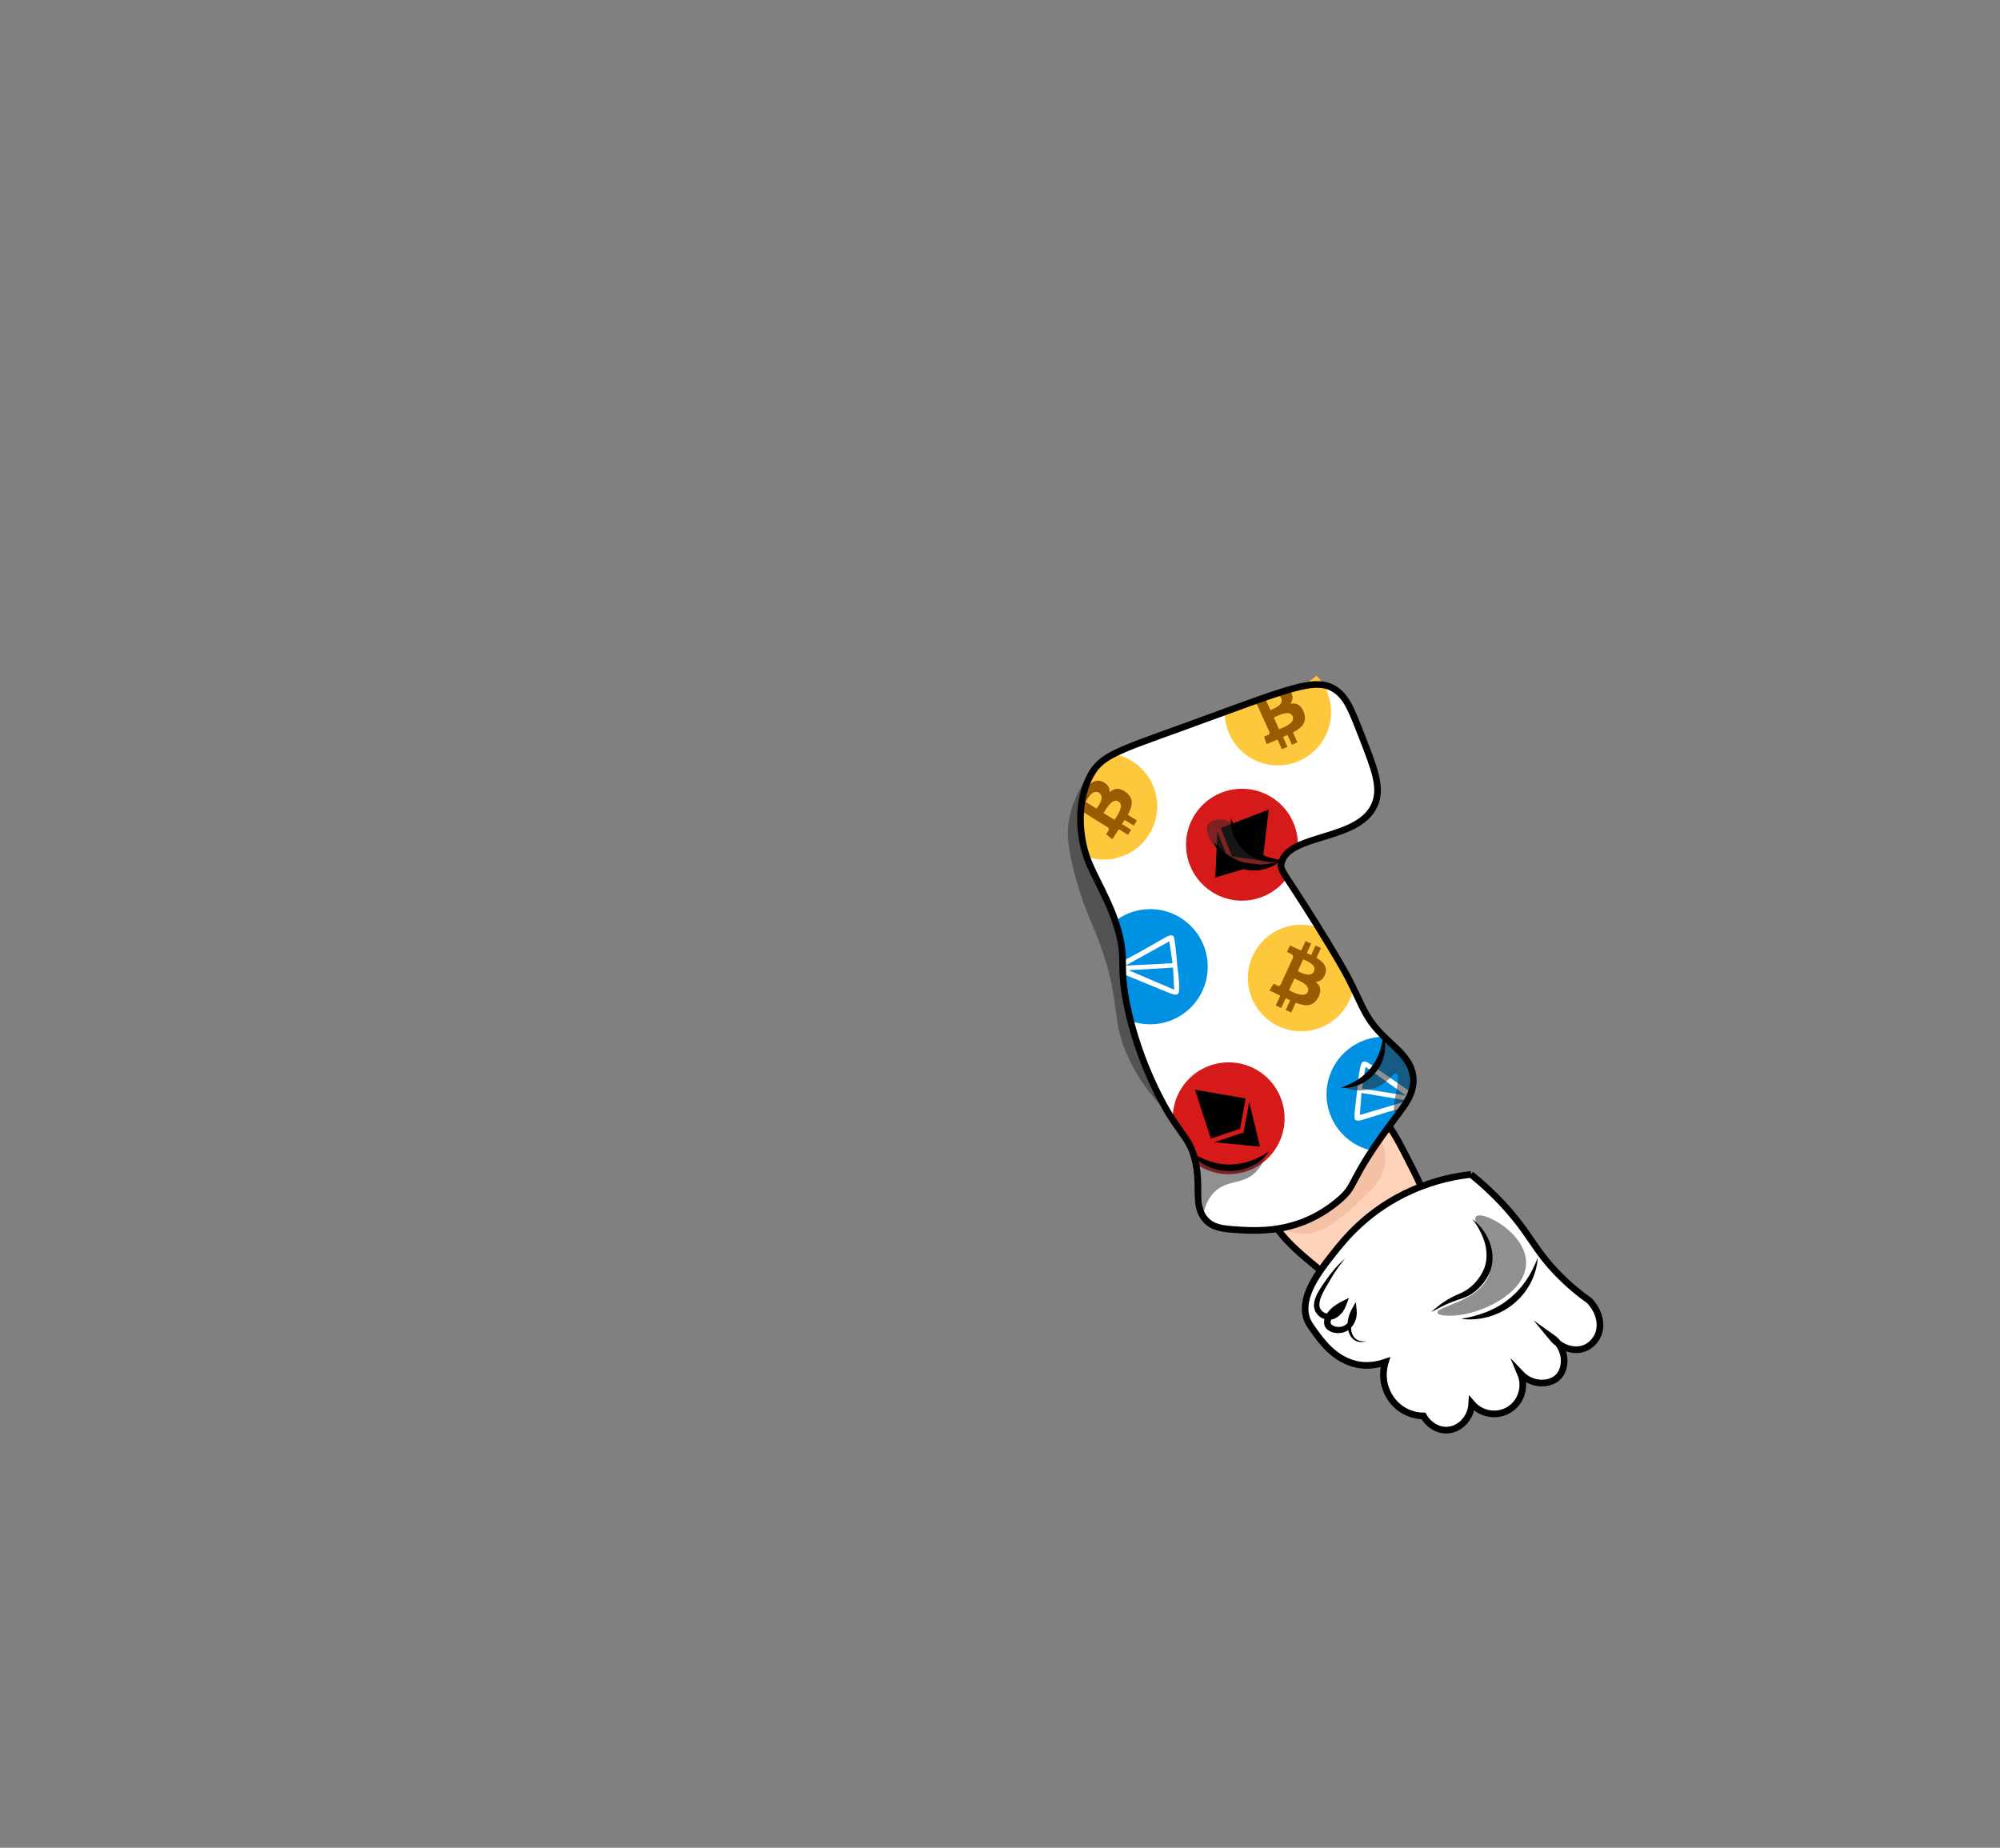 <?xml version="1.0" encoding="UTF-8"?>
<svg id="_Слой_31" data-name="Слой 31" xmlns="http://www.w3.org/2000/svg" viewBox="0 0 1805.452 1668">
  <rect x="0" y="0" width="1805.452" height="1668" fill="#808080" stroke="none"/>
  <defs>
    <style>
      .cls-1, .cls-2, .cls-3, .cls-4, .cls-5 {
        fill-rule: evenodd;
      }

      .cls-1, .cls-6 {
        fill: #fdc83c;
      }

      .cls-7, .cls-8, .cls-3 {
        stroke: #000;
        stroke-miterlimit: 10;
        stroke-width: 6px;
      }

      .cls-7, .cls-2 {
        fill: #fff;
      }

      .cls-8 {
        fill: #ffd3ba;
      }

      .cls-3 {
        fill: none;
      }

      .cls-4, .cls-9 {
        fill: #2b2b2b;
        opacity: .52;
      }

      .cls-10 {
        fill: #d61a19;
      }

      .cls-5 {
        fill: #0091e3;
      }

      .cls-11 {
        fill: #985b00;
      }

      .cls-12 {
        fill: #f5c1a4;
      }
    </style>
  </defs>
  <g id="_Слой_37" data-name="Слой 37">
    <g id="_Слой_36" data-name="Слой 36">
      <path class="cls-8" d="M1138.621,1065c-2.878,34.526,27.316,59.951,44,74,14.609,12.302,32.344,27.235,57,25,18.608-1.687,37.687-12.838,47-30,14.88-27.421-1.233-59.011-15-86-13.184-25.847-23.029-45.148-43-51-35.257-10.331-86.484,25.826-90,68Z"/>
      <path class="cls-12" d="M1139.141,1086.772c3.701,13.203,16.885,23.364,29.479,26.228,21.572,4.905,40.288-11.853,54.265-24.367,14.216-12.728,28.182-25.232,27.735-43.633-.41-16.871-12.828-34.221-28-39-35.839-11.289-93.348,45.574-83.479,80.772Z"/>
      <path class="cls-7" d="M1327.913,1060.176c-12.752,1.404-32.242,4.894-54,14.629-38.787,17.354-59.811,43.382-70.485,56.928-12.58,15.964-30.755,39.027-23.663,59.077,1.134,3.206,2.96,5.762,6.613,10.875,6.385,8.938,18.682,26.151,38.984,30.087,4.801,.931,13.717,1.83,25.212-2.089-.983,3.162-3.494,12.677,.383,23.767,1.437,4.111,5.336,12.967,14.907,19.073,7.958,5.076,15.77,5.657,19.194,5.708,4.581,8.192,13.001,13.238,21.563,12.77,11.305-.617,21.329-10.765,22-24,8.229,9.698,22.222,12.159,33,6,11.289-6.45,16.146-20.695,11-33,10.288,10.932,26.344,10.713,34,3,8.328-8.389,7.543-26.476-6-36,8.148,9.973,20.371,13.814,30,10,8.083-3.202,11.431-10.637,12-12,4.043-9.678,.829-21.845-8-31-7.43-5.232-18.416-13.71-29.968-25.9-13.955-14.725-20.227-25.89-29.032-38.1-9.349-12.965-24.287-30.898-47.708-49.824Z"/>
      <path d="M1214.245,1135.913c-4.416,5.547-8.521,11.276-12.155,17.266-3.764,7.027-13.035,19.543-10.685,27.085,2.03,5.502,8.456,7.437,13.071,3.573,2.283-1.735,4.021-4.356,5.073-7.221l4.064,3.666c-4.944,2.6-10.084,6.263-12.128,11.544-.451,1.432-.6,2.543,.213,3.613,2.129,2.222,5.985,2.768,8.979,2.261,6.713-1.358,10.146-8.888,9.701-15.307,0,0,3.984,.913,3.984,.913-7.321,10.542-7.62,29.622,9.727,27.436-1.632,.472-3.338,.752-5.08,.754-10.419,.219-13.913-11.809-12.029-20.323,.815-5.512,4.141-10.979,6.92-15.72,.513,4.706,1.627,10.5,.144,15.142-1.552,5.791-6.166,11.134-12.245,12.438-4.694,.942-9.692,.309-13.543-2.832-4.526-3.62-3.29-10.362-.33-14.423,4.7-7.226,12.642-10.559,19.844-14.162,0,0-2.703,7.054-2.703,7.054-1.428,3.727-3.741,7.243-7.128,9.773-9.789,7.756-24.039-.806-21.514-13.06,1.097-5.603,4.248-10.45,7.265-15,5.908-8.873,12.597-17.385,20.554-24.468h0Z"/>
      <path class="cls-9" d="M1332.621,1098c-5.932,4.967,20.405,30.757,11,54-9.34,23.085-47.37,27.43-46,33,.716,2.911,11.511,3.39,21,2,23.783-3.484,59.923-21.719,59-48-.929-26.439-38.848-46.151-45-41Z"/>
      <path d="M1388.121,1135.5c-.469,8.053-2.876,16.062-6.776,23.326-1.955,3.633-4.301,7.075-6.969,10.257l-2.068,2.33-2.215,2.194c-.756,.713-1.468,1.477-2.28,2.129l-2.41,1.984c-6.498,5.225-14.163,8.866-22.063,11.105-7.939,2.117-16.227,2.876-24.219,1.675,7.944-1.303,15.534-3.316,22.728-6.151,7.144-2.921,13.911-6.581,19.847-11.345l2.225-1.785c.755-.58,1.398-1.288,2.113-1.916l2.103-1.934,1.992-2.052c2.605-2.788,5.005-5.779,7.205-8.942,4.41-6.332,7.891-13.365,10.789-20.876Z"/>
      <path d="M1329.121,1100.5c7.682,5.887,13.817,14.265,16.693,24.021,1.38,4.875,1.955,10.102,1.283,15.284-.207,1.288-.367,2.589-.737,3.85-.167,.633-.316,1.274-.503,1.901-.21,.619-.404,1.247-.632,1.857-.919,2.443-2.091,4.756-3.427,6.955-2.718,4.369-6.157,8.25-10.193,11.438-2.024,1.582-4.187,3.007-6.501,4.169-2.313,1.191-4.756,2.017-7.03,2.759-2.285,.74-4.48,1.48-6.674,2.335-2.185,.857-4.362,1.794-6.519,2.792-4.337,1.963-8.537,4.251-12.76,6.64,3.416-3.453,7.27-6.461,11.317-9.208,2.035-1.355,4.131-2.63,6.305-3.802,2.168-1.17,4.44-2.217,6.656-3.167,2.219-.959,4.28-1.862,6.181-2.999,1.902-1.151,3.725-2.448,5.415-3.918,1.693-1.463,3.289-3.051,4.735-4.768,1.463-1.701,2.799-3.515,3.964-5.422,1.184-1.895,2.197-3.887,3.01-5.93,.208-.509,.381-1.027,.576-1.54,.171-.519,.305-1.049,.462-1.572,.35-1.039,.495-2.131,.74-3.203,.765-4.339,.577-8.874-.237-13.343-1.733-8.968-6.204-17.49-12.124-25.128Z"/>
    </g>
    <g id="_Слой_29" data-name="Слой 29">
      <path class="cls-4" d="M983.621,699c-6.63,8.633-16.172,23.686-19,44-1.204,8.644-1.724,22.071,8,55,8.064,27.306,13.262,34.463,21,56,18.795,52.312,8.35,66.372,26,103,6.111,12.682,16.719,30.412,36,49-24-102.333-48-204.667-72-307Z"/>
      <path class="cls-2" d="M1110.524,1109.287c-10.778-.801-19.255-2.811-24.875-10.661-9.068-12.664-2.276-28.757-7.953-52.081-4.139-17.006-10.911-21.444-23.153-40.896-1.421-2.258-27.922-45.161-38.747-101.179-5.106-26.424-2.56-34.216-3.991-47.654-.919-8.632-2.797-14.963-4.098-19.469-7.093-24.563-20.851-45.594-27.085-62.348-8.352-22.444-9.407-53.887,3-76,9.834-17.526,23.85-21.572,83-43,98.3-35.611,120.63-46.549,139-33,9.385,6.923,13.924,18.615,23,42,10.935,28.174,17.193,44.298,12,59-12.538,35.492-79.258,27.13-85,55-1.373,6.665,2.359,7.551,32.422,55.988,16.591,26.731,24.377,40.336,27.879,47.108,14.081,27.228,14.842,36.318,33.351,54.198,11.264,10.881,24.281,20.363,25.409,36.387,.965,13.708-7.329,24.261-14.497,33.711-47.583,62.727-34.148,61.773-54.259,78.114-35.938,29.2-71.807,26.535-95.402,24.782Z"/>
      <g id="_Слой_30" data-name="Слой 30">
        <g>
          <g>
            <path class="cls-5" d="M1038.12,820.702c-11.062,.029-21.3,3.522-29.712,9.436,3.256,8.282,5.061,17.12,5.061,25.756,0,10.808-.706,21.971-.242,32.882,2.215,10.628,4.967,21.102,5.516,32.072,6.065,2.47,12.693,3.838,19.649,3.82,28.709-.075,51.922-23.41,51.847-52.119-.075-28.709-23.41-51.922-52.119-51.847Z"/>
            <path class="cls-2" d="M1064.218,885.093c-.269-5.255-.74-6.69-1.454-13.512-.605-5.784-.635-8.284-1.459-15.591-1.138-10.091-1.718-10.983-2.867-11.429-3.095-1.202-6.927,2.181-25.499,12.543-6.487,3.619-13.002,7.215-19.659,10.664-.09,3.725-.176,7.465-.199,11.197,.018,.008,.039,.016,.057,.024,7.594,3.072,15.125,6.226,22.719,9.297,20.38,8.245,24.184,10.706,26.974,9.286,1.969-1.002,1.776-4.841,1.386-12.48Z"/>
            <path class="cls-5" d="M1055.615,849.767c.963,6.582,1.926,13.164,2.889,19.746-14.182,.73-28.365,1.461-42.547,2.191,13.22-7.312,26.439-14.625,39.658-21.937Z"/>
            <path class="cls-5" d="M1059.984,893.422c-.361-6.647-.721-13.295-1.082-19.942-13.366,.792-26.732,1.584-40.098,2.375,13.727,5.855,27.454,11.711,41.18,17.566Z"/>
          </g>
          <g>
            <path class="cls-10" d="M1155.637,781.211c-.422-9.417,7.142-17.614,16.02-19.562-.27-14.716-6.931-29.189-19.446-38.94-22-17.142-53.732-13.203-70.874,8.797-17.142,22.001-13.203,53.732,8.797,70.874,21.822,17.003,53.209,13.256,70.445-8.275-2.923-3.513-4.725-8.03-4.943-12.893Z"/>
            <path d="M1109.165,776.706l-10.213-25.889-1.859,41.358,39.67-11.897-27.609-3.581,.012,.009Zm36.211-45.895l-43.338,16.642,10.19,25.902,27.606,3.566,5.542-46.109Z"/>
          </g>
          <g>
            <path class="cls-10" d="M1142.224,971.366c-21.071-18.273-52.965-16.005-71.238,5.066-8.841,10.194-12.859,22.921-12.28,35.414,.216,.195,.438,.38,.653,.577,10.688,9.811,16.701,23.305,19.291,37.339,21.021,15.956,51.102,13.066,68.64-7.158,18.273-21.071,16.005-52.965-5.066-71.238Z"/>
            <path d="M1122.651,1022.252l-26.389,8.84,41.203,4.027-9.799-40.239-5.025,27.383,.01-.011Zm-43.931-38.57l14.345,44.152,26.401-8.817,5.01-27.381-45.755-7.955Z"/>
          </g>
          <g>
            <path class="cls-5" d="M1272.518,976.64c-.094-2.505-.025-4.966,.198-7.385,.184-1.585,.328-4.729-1.095-8.255-1.953-4.84-5.611-7.311-6.937-8.119-1.864-1.519-3.669-3.14-5.41-4.869-3.124-4.043-6.248-8.087-9.372-12.13-24.149-.222-45.949,16.5-51.239,41.032-6.008,27.861,11.541,55.31,39.255,61.627,.297-.499,.575-1.003,.89-1.498,4.844-10.161,12.575-19.137,20.398-27.146,1.279-1.309,2.582-2.589,3.881-3.871,1.388-3.704,2.805-7.4,4.349-11.058,1.88-4.455,3.32-8.197,5.587-11.947-.239-2.129-.411-4.26-.506-6.382Z"/>
            <path class="cls-2" d="M1265.366,1000.081c.671-1.71,1.355-3.416,2.071-5.113,1.589-3.764,2.864-7.017,4.585-10.198-5.628-3.873-11.226-7.771-16.872-11.629-18.152-12.403-21.343-15.62-24.372-14.828-2.138,.559-2.768,4.35-4.016,11.897-.859,5.192-.704,6.694-1.463,13.511-.643,5.78-1.147,8.229-1.901,15.544-1.041,10.101-.665,11.096,.362,11.777,2.767,1.835,7.233-.653,27.588-6.814,4.655-1.409,9.321-2.802,14.017-4.147Z"/>
            <path class="cls-5" d="M1268.211,993.118c-13.064-2.156-26.127-4.312-39.19-6.468-.464,6.636-.927,13.272-1.391,19.908,13.317-3.977,26.634-7.955,39.95-11.932,.214-.51,.426-1.015,.631-1.508Z"/>
            <path class="cls-5" d="M1232.675,962.976c-1.066,6.571-2.132,13.142-3.198,19.714,13.227,2.078,26.455,4.157,39.682,6.235-12.161-8.649-24.323-17.299-36.484-25.948Z"/>
          </g>
          <g>
            <ellipse class="cls-11" cx="1170.455" cy="883.493" rx="37.364" ry="35.289" transform="translate(86.716 1871.437) rotate(-79.399)"/>
            <path class="cls-6" d="M1171.804,876.739l-.244-.126,4.851-10.596c.282,.132,.644,.288,1.063,.468,3.551,1.524,11.192,4.805,8.652,10.389-2.704,5.869-11.392,1.379-14.322-.135Z"/>
            <path class="cls-6" d="M1163.631,893.892l.425,.218c3.612,1.854,13.863,7.113,16.479,1.276,2.619-5.603-6.711-9.722-10.887-11.566-.458-.202-.854-.377-1.165-.523l-4.852,10.596Z"/>
            <path class="cls-1" d="M1217.871,880.591c-3.827-5.669-6.599-12.122-9.152-18.594-3.058-3.755-6.023-7.581-8.687-11.614-.601-.91-1.047-1.827-1.55-2.781-1.138-2.162-2.555-5.259-3.897-8.436-3.497-1.6-7.239-2.809-11.188-3.548-26.096-4.884-51.211,12.312-56.095,38.408-4.884,26.096,12.312,51.211,38.408,56.095,26.097,4.884,51.211-12.311,56.095-38.408,.303-1.618,.52-3.233,.656-4.839-1.594-2.025-3.128-4.118-4.59-6.283Zm-21.623-1.181c-1.75,4.821-4.812,6.765-8.496,6.963,4.197,3.501,5.709,7.907,1.988,14.441-4.642,8.2-11.511,7.737-20.094,4.373l-4.022,8.818-4.932-2.249,4.021-8.819c-.534-.255-1.102-.504-1.684-.76-.777-.341-1.581-.694-2.367-1.088l-4.022,8.819-4.923-2.246,4.022-8.819-9.759-4.725,3.779-6.06s3.682,1.794,3.634,1.715c1.374,.62,2.266-.254,2.686-.904l6.444-14.138,4.642-10.037c.329-1.117,.251-2.674-1.747-3.635,.159-.057-3.611-1.647-3.611-1.647l2.691-5.91,10.107,4.61,3.939-8.638,5.092,2.323-3.939,8.638c.996,.42,1.961,.872,2.937,1.33,.32,.15,.641,.301,.966,.451l3.939-8.638,4.954,2.26-4.043,8.865c6.103,3.63,10.157,8.076,7.796,14.707Z"/>
          </g>
          <g>
            <path class="cls-11" d="M1174.006,619.225c-1.506,.647-3.037,1.251-4.62,1.766-7.927,4.165-16.44,6.183-25.522,6.112-.958,.213-1.913,.441-2.864,.682-1.806,1.246-3.587,2.533-5.53,3.665-5.018,2.925-10.313,4.925-15.674,6.747-1.421,.82-2.875,1.586-4.354,2.306-.995,9.455,1.673,19.497,8.227,27.774,12.811,16.178,35.582,19.484,50.861,7.385,15.279-12.099,17.28-35.022,4.469-51.2-1.531-1.933-3.207-3.677-4.992-5.238Z"/>
            <path class="cls-6" d="M1147.123,640.92l-.256,.102-4.81-10.615c.285-.126,.64-.297,1.051-.495,3.481-1.678,10.972-5.289,13.517,.292,2.653,5.892-6.437,9.5-9.503,10.717Z"/>
            <path class="cls-6" d="M1154.7,658.344l.443-.178c3.77-1.509,14.466-5.79,11.779-11.595-2.508-5.653-11.739-1.318-15.872,.622-.453,.213-.845,.397-1.159,.536l4.809,10.615Z"/>
            <path class="cls-1" d="M1188.529,609.907c-5.596,5.039-11.968,8.75-19.143,11.084-1.589,.835-3.207,1.559-4.843,2.222,.221,.319,.436,.656,.64,1.018,2.489,4.485,1.945,8.07-.323,10.98,5.397-.868,9.713,.883,12.2,7.979,3.14,8.884-1.718,13.763-9.89,18.03l4.013,8.822-4.934,2.244-4.014-8.823c-.543,.236-1.104,.501-1.678,.772-.768,.363-1.561,.737-2.375,1.072l4.014,8.823-4.926,2.24-4.013-8.823-9.971,4.261-2.091-6.829s3.77-1.6,3.679-1.616c1.369-.63,1.296-1.876,1.081-2.62l-6.437-14.141-4.525-10.09c-.627-.981-1.853-1.944-3.889-1.068,.061-.157-3.613,1.643-3.613,1.643l-.67-1.471c-2.318,.935-4.665,1.778-7.026,2.581-4.473,2.582-9.235,4.669-14.287,6.258,.32,9.938,3.711,19.864,10.357,28.257,16.482,20.814,46.716,24.326,67.53,7.844,20.814-16.482,24.326-46.716,7.844-67.53-.864-1.091-1.774-2.124-2.71-3.119Z"/>
          </g>
          <g>
            <path class="cls-11" d="M1007.484,698.428c-7.558-2.438-15.281-2.462-22.267-.523-.5,3.17-1.201,6.346-2.234,9.539-2.81,8.682-4.666,13.104-7.554,17.645,.649,5.87,.881,11.682,.367,17.466,.044,.201,.098,.399,.122,.607,.843,6.276,1.687,12.552,2.53,18.828,.001,.1-.003,.195-.003,.294,.005,.027,.008,.054,.013,.08,2.29,1.297,4.747,2.392,7.361,3.235,19.64,6.334,40.41-3.567,46.393-22.115,5.982-18.548-5.089-38.72-24.728-45.054Z"/>
            <path class="cls-6" d="M990.124,729.82l-.156,.226-9.897-6.154c.167-.263,.367-.602,.598-.996,1.962-3.329,6.184-10.493,11.402-7.267,5.479,3.425-.074,11.475-1.947,14.19Z"/>
            <path class="cls-6" d="M1006.103,740.099l.27-.394c2.296-3.349,8.811-12.851,3.352-16.185-5.226-3.307-10.493,5.426-12.852,9.335-.258,.429-.482,.799-.666,1.089l9.896,6.155Z"/>
            <path class="cls-1" d="M1011.309,682.118c-2.549-.822-5.117-1.409-7.682-1.794-2.12,2.957-4.551,5.733-7.324,8.308-3.428,3.428-7.118,6.375-11.02,8.885-.503,3.299-1.225,6.604-2.3,9.926-.218,.674-.429,1.315-.637,1.94,3.862-4.092,8.204-6.167,13.521-3.473,4.561,2.346,6.101,5.63,5.831,9.309,4.005-3.72,8.567-4.661,14.577-.143,7.546,5.643,6.217,12.398,1.794,20.486l8.238,5.106-2.856,4.607-8.239-5.106c-.32,.498-.64,1.03-.967,1.574-.437,.728-.889,1.48-1.379,2.21l8.239,5.106-2.851,4.599-8.238-5.106-5.923,9.082-5.533-4.516s2.246-3.425,2.162-3.388c.789-1.285,.035-2.28-.557-2.779l-13.208-8.182-9.368-5.876c-.46-.202-1.012-.326-1.586-.268,.131,3.322,.087,6.63-.206,9.928,.044,.201,.098,.399,.122,.607,.843,6.276,1.687,12.552,2.53,18.828,.001,.1-.003,.195-.003,.294,.653,3.571,1.084,7.138,1.33,10.629,.666,.248,1.337,.488,2.02,.708,25.268,8.15,52.358-5.727,60.507-30.995,8.15-25.268-5.727-52.358-30.995-60.508Z"/>
          </g>
        </g>
        <g>
          <path class="cls-4" d="M1078.621,1047c5.036,2.657,14.942,6.995,28,7,18.484,.007,31.494-8.673,36-12-1.298,4.619-3.969,11.493-10,17-10.983,10.03-22.985,6.282-34,15-4.682,3.706-10.46,10.673-13,25,.002-8.222-.512-17.656-2-28-1.283-8.916-3.066-16.953-5-24Z"/>
          <path class="cls-4" d="M1214.621,981c-.483-2.895,15.021-2.632,25-15,10.136-12.562,5.963-27.487,11-29,3.531-1.061,10.432,4.816,25,33,.326,4.144,.379,12.364-4,21-3.161,6.234-9.366,14.135-12,13-4.822-2.077,6.12-32.806,1-35-2.351-1.007-5.161,5.253-13,10-14.008,8.483-32.48,5.115-33,2Z"/>
          <path class="cls-4" d="M1098.621,767c11.145,12.793,27.467,14.369,34,15,11.719,1.131,22.91-1.027,23-3,.097-2.131-14.225-.938-28-11-4.417-3.226-10.921-7.977-13-16-1.005-3.876-.253-5.725-2-8-4.337-5.647-17.798-5.82-22,0-4.148,5.745,3.105,17.382,8,23Z"/>
        </g>
      </g>
      <g>
        <path d="M1096.121,760.5c7.322,8.472,16.139,15.026,26.738,18.088,10.609,3.036,21.547,2.181,32.262-1.088-4.375,3.906-9.983,6.387-15.865,7.613-17.708,3.86-37.915-7.038-43.135-24.613h0Z"/>
        <path d="M1111.263,738.23c3.494,10.638,9.107,20.083,17.708,26.991,8.622,6.888,19.044,10.311,30.192,11.422-5.542,1.919-11.673,2.049-17.573,.915-17.828-3.258-32.279-21.099-30.327-39.328h0Z"/>
        <path d="M1210.333,981.896c10.638-3.494,20.083-9.107,26.991-17.708,6.889-8.622,10.311-19.044,11.422-30.192,1.919,5.542,2.049,11.673,.915,17.573-3.258,17.828-21.099,32.279-39.328,30.327h0Z"/>
        <path d="M1073.004,1038.437c9.914,7.068,20.815,11.711,32.796,12.67,14.398,1.062,28.242-3.698,40.201-11.951-1.923,2.879-4.393,5.369-7.063,7.629-19.533,16.577-51.365,12.984-65.933-8.348h0Z"/>
      </g>
      <path class="cls-3" d="M1111.59,1109.778c-10.778-.801-19.255-2.811-24.875-10.661-9.068-12.664-2.276-28.757-7.953-52.081-4.139-17.006-10.911-21.444-23.153-40.896-1.421-2.258-27.922-45.161-38.747-101.179-5.106-26.424-2.56-34.216-3.991-47.654-.919-8.632-2.797-14.963-4.098-19.469-7.093-24.563-20.851-45.594-27.085-62.348-8.352-22.444-9.407-53.887,3-76,9.834-17.526,23.85-21.572,83-43,98.3-35.611,120.63-46.549,139-33,9.385,6.923,13.924,18.615,23,42,10.935,28.174,17.193,44.298,12,59-12.538,35.492-79.258,27.13-85,55-1.373,6.665,2.359,7.551,32.422,55.988,16.591,26.731,24.377,40.336,27.879,47.108,14.081,27.228,14.842,36.318,33.351,54.198,11.264,10.881,24.281,20.363,25.409,36.387,.965,13.708-7.329,24.261-14.497,33.711-47.583,62.727-34.148,61.773-54.259,78.114-35.938,29.2-71.807,26.535-95.402,24.782Z"/>
    </g>
  </g>
</svg>